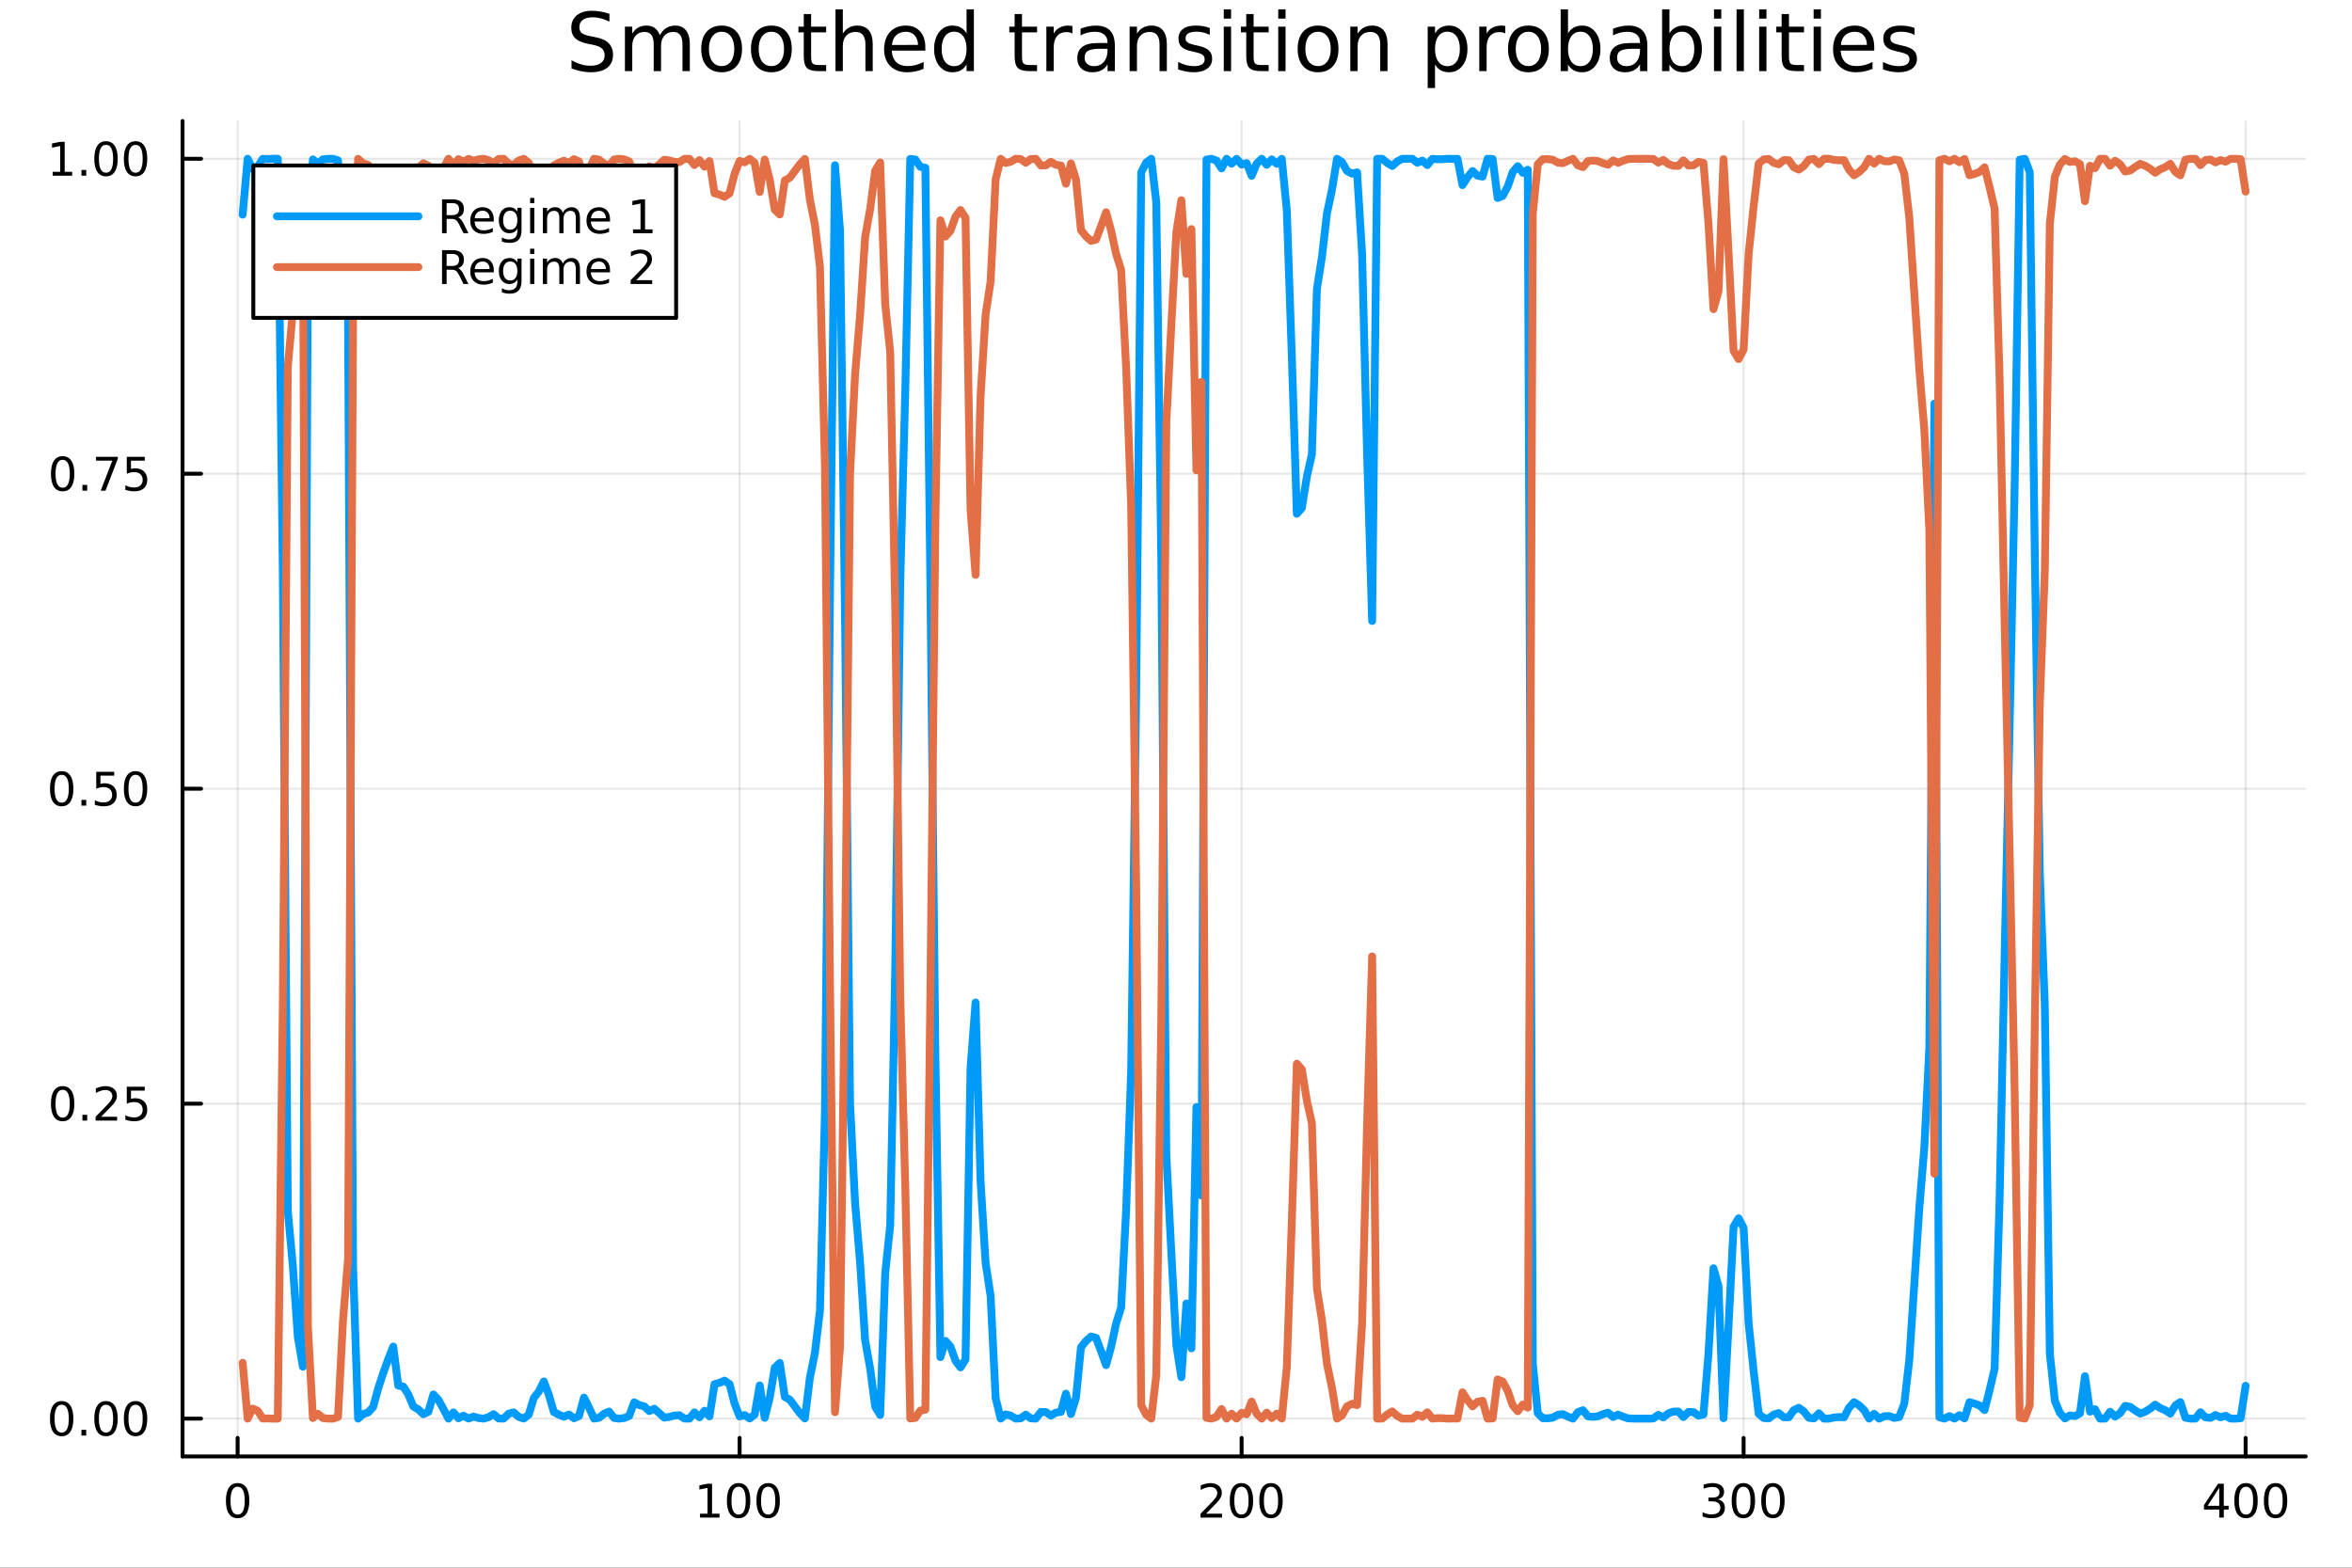 <?xml version="1.0" encoding="utf-8"?>
<svg xmlns="http://www.w3.org/2000/svg" xmlns:xlink="http://www.w3.org/1999/xlink" width="600" height="400" viewBox="0 0 2400 1600">
<rect x="0" y="0" width="2400" height="1600" fill="#333333" stroke="none"/>
<defs>
  <clipPath id="clip610">
    <rect x="0" y="0" width="2400" height="1600"/>
  </clipPath>
</defs>
<path clip-path="url(#clip610)" d="M0 1600 L2400 1600 L2400 0 L0 0  Z" fill="#ffffff" fill-rule="evenodd" fill-opacity="1"/>
<defs>
  <clipPath id="clip611">
    <rect x="480" y="0" width="1681" height="1600"/>
  </clipPath>
</defs>
<path clip-path="url(#clip610)" d="M186.274 1486.45 L2352.76 1486.45 L2352.76 123.472 L186.274 123.472  Z" fill="#ffffff" fill-rule="evenodd" fill-opacity="1"/>
<defs>
  <clipPath id="clip612">
    <rect x="186" y="123" width="2167" height="1364"/>
  </clipPath>
</defs>
<polyline clip-path="url(#clip612)" style="stroke:#000000; stroke-linecap:round; stroke-linejoin:round; stroke-width:2; stroke-opacity:0.1; fill:none" points="242.467,1486.45 242.467,123.472 "/>
<polyline clip-path="url(#clip612)" style="stroke:#000000; stroke-linecap:round; stroke-linejoin:round; stroke-width:2; stroke-opacity:0.1; fill:none" points="754.71,1486.45 754.71,123.472 "/>
<polyline clip-path="url(#clip612)" style="stroke:#000000; stroke-linecap:round; stroke-linejoin:round; stroke-width:2; stroke-opacity:0.1; fill:none" points="1266.95,1486.45 1266.95,123.472 "/>
<polyline clip-path="url(#clip612)" style="stroke:#000000; stroke-linecap:round; stroke-linejoin:round; stroke-width:2; stroke-opacity:0.1; fill:none" points="1779.2,1486.45 1779.2,123.472 "/>
<polyline clip-path="url(#clip612)" style="stroke:#000000; stroke-linecap:round; stroke-linejoin:round; stroke-width:2; stroke-opacity:0.1; fill:none" points="2291.44,1486.45 2291.44,123.472 "/>
<polyline clip-path="url(#clip610)" style="stroke:#000000; stroke-linecap:round; stroke-linejoin:round; stroke-width:4; stroke-opacity:1; fill:none" points="186.274,1486.45 2352.76,1486.45 "/>
<polyline clip-path="url(#clip610)" style="stroke:#000000; stroke-linecap:round; stroke-linejoin:round; stroke-width:4; stroke-opacity:1; fill:none" points="242.467,1486.45 242.467,1467.55 "/>
<polyline clip-path="url(#clip610)" style="stroke:#000000; stroke-linecap:round; stroke-linejoin:round; stroke-width:4; stroke-opacity:1; fill:none" points="754.71,1486.45 754.71,1467.55 "/>
<polyline clip-path="url(#clip610)" style="stroke:#000000; stroke-linecap:round; stroke-linejoin:round; stroke-width:4; stroke-opacity:1; fill:none" points="1266.95,1486.45 1266.95,1467.55 "/>
<polyline clip-path="url(#clip610)" style="stroke:#000000; stroke-linecap:round; stroke-linejoin:round; stroke-width:4; stroke-opacity:1; fill:none" points="1779.2,1486.45 1779.2,1467.55 "/>
<polyline clip-path="url(#clip610)" style="stroke:#000000; stroke-linecap:round; stroke-linejoin:round; stroke-width:4; stroke-opacity:1; fill:none" points="2291.44,1486.45 2291.44,1467.55 "/>
<path clip-path="url(#clip610)" d="M242.467 1517.37 Q238.856 1517.37 237.027 1520.93 Q235.222 1524.47 235.222 1531.6 Q235.222 1538.71 237.027 1542.27 Q238.856 1545.82 242.467 1545.82 Q246.101 1545.82 247.907 1542.27 Q249.736 1538.71 249.736 1531.6 Q249.736 1524.47 247.907 1520.93 Q246.101 1517.37 242.467 1517.37 M242.467 1513.66 Q248.277 1513.66 251.333 1518.27 Q254.411 1522.85 254.411 1531.6 Q254.411 1540.33 251.333 1544.94 Q248.277 1549.52 242.467 1549.52 Q236.657 1549.52 233.578 1544.94 Q230.523 1540.33 230.523 1531.6 Q230.523 1522.85 233.578 1518.27 Q236.657 1513.66 242.467 1513.66 Z" fill="#000000" fill-rule="nonzero" fill-opacity="1" /><path clip-path="url(#clip610)" d="M714.317 1544.91 L721.956 1544.91 L721.956 1518.55 L713.646 1520.21 L713.646 1515.95 L721.91 1514.29 L726.586 1514.29 L726.586 1544.91 L734.224 1544.91 L734.224 1548.85 L714.317 1548.85 L714.317 1544.91 Z" fill="#000000" fill-rule="nonzero" fill-opacity="1" /><path clip-path="url(#clip610)" d="M753.669 1517.37 Q750.058 1517.37 748.229 1520.93 Q746.423 1524.47 746.423 1531.6 Q746.423 1538.71 748.229 1542.27 Q750.058 1545.82 753.669 1545.82 Q757.303 1545.82 759.109 1542.27 Q760.937 1538.71 760.937 1531.6 Q760.937 1524.47 759.109 1520.93 Q757.303 1517.37 753.669 1517.37 M753.669 1513.66 Q759.479 1513.66 762.534 1518.27 Q765.613 1522.85 765.613 1531.6 Q765.613 1540.33 762.534 1544.94 Q759.479 1549.52 753.669 1549.52 Q747.859 1549.52 744.78 1544.94 Q741.724 1540.33 741.724 1531.6 Q741.724 1522.85 744.78 1518.27 Q747.859 1513.66 753.669 1513.66 Z" fill="#000000" fill-rule="nonzero" fill-opacity="1" /><path clip-path="url(#clip610)" d="M783.831 1517.37 Q780.22 1517.37 778.391 1520.93 Q776.585 1524.47 776.585 1531.6 Q776.585 1538.71 778.391 1542.27 Q780.22 1545.82 783.831 1545.82 Q787.465 1545.82 789.27 1542.27 Q791.099 1538.71 791.099 1531.6 Q791.099 1524.47 789.27 1520.93 Q787.465 1517.37 783.831 1517.37 M783.831 1513.66 Q789.641 1513.66 792.696 1518.27 Q795.775 1522.85 795.775 1531.6 Q795.775 1540.33 792.696 1544.94 Q789.641 1549.52 783.831 1549.52 Q778.02 1549.52 774.942 1544.94 Q771.886 1540.33 771.886 1531.6 Q771.886 1522.85 774.942 1518.27 Q778.02 1513.66 783.831 1513.66 Z" fill="#000000" fill-rule="nonzero" fill-opacity="1" /><path clip-path="url(#clip610)" d="M1230.65 1544.91 L1246.97 1544.91 L1246.97 1548.85 L1225.02 1548.85 L1225.02 1544.91 Q1227.68 1542.16 1232.27 1537.53 Q1236.87 1532.88 1238.05 1531.53 Q1240.3 1529.01 1241.18 1527.27 Q1242.08 1525.51 1242.08 1523.82 Q1242.08 1521.07 1240.14 1519.33 Q1238.22 1517.6 1235.11 1517.6 Q1232.91 1517.6 1230.46 1518.36 Q1228.03 1519.13 1225.25 1520.68 L1225.25 1515.95 Q1228.08 1514.82 1230.53 1514.24 Q1232.98 1513.66 1235.02 1513.66 Q1240.39 1513.66 1243.59 1516.35 Q1246.78 1519.03 1246.78 1523.52 Q1246.78 1525.65 1245.97 1527.57 Q1245.18 1529.47 1243.08 1532.07 Q1242.5 1532.74 1239.4 1535.95 Q1236.29 1539.15 1230.65 1544.91 Z" fill="#000000" fill-rule="nonzero" fill-opacity="1" /><path clip-path="url(#clip610)" d="M1266.78 1517.37 Q1263.17 1517.37 1261.34 1520.93 Q1259.53 1524.47 1259.53 1531.6 Q1259.53 1538.71 1261.34 1542.27 Q1263.17 1545.82 1266.78 1545.82 Q1270.41 1545.82 1272.22 1542.27 Q1274.05 1538.71 1274.05 1531.6 Q1274.05 1524.47 1272.22 1520.93 Q1270.41 1517.37 1266.78 1517.37 M1266.78 1513.66 Q1272.59 1513.66 1275.65 1518.27 Q1278.72 1522.85 1278.72 1531.6 Q1278.72 1540.33 1275.65 1544.94 Q1272.59 1549.52 1266.78 1549.52 Q1260.97 1549.52 1257.89 1544.94 Q1254.84 1540.33 1254.84 1531.6 Q1254.84 1522.85 1257.89 1518.27 Q1260.97 1513.66 1266.78 1513.66 Z" fill="#000000" fill-rule="nonzero" fill-opacity="1" /><path clip-path="url(#clip610)" d="M1296.94 1517.37 Q1293.33 1517.37 1291.5 1520.93 Q1289.7 1524.47 1289.7 1531.6 Q1289.7 1538.71 1291.5 1542.27 Q1293.33 1545.82 1296.94 1545.82 Q1300.58 1545.82 1302.38 1542.27 Q1304.21 1538.71 1304.21 1531.6 Q1304.21 1524.47 1302.38 1520.93 Q1300.58 1517.37 1296.94 1517.37 M1296.94 1513.66 Q1302.75 1513.66 1305.81 1518.27 Q1308.89 1522.85 1308.89 1531.6 Q1308.89 1540.33 1305.81 1544.94 Q1302.75 1549.52 1296.94 1549.52 Q1291.13 1549.52 1288.05 1544.94 Q1285 1540.33 1285 1531.6 Q1285 1522.85 1288.05 1518.27 Q1291.13 1513.66 1296.94 1513.66 Z" fill="#000000" fill-rule="nonzero" fill-opacity="1" /><path clip-path="url(#clip610)" d="M1752.96 1530.21 Q1756.32 1530.93 1758.19 1533.2 Q1760.09 1535.47 1760.09 1538.8 Q1760.09 1543.92 1756.57 1546.72 Q1753.05 1549.52 1746.57 1549.52 Q1744.39 1549.52 1742.08 1549.08 Q1739.79 1548.66 1737.33 1547.81 L1737.33 1543.29 Q1739.28 1544.43 1741.59 1545.01 Q1743.91 1545.58 1746.43 1545.58 Q1750.83 1545.58 1753.12 1543.85 Q1755.44 1542.11 1755.44 1538.8 Q1755.44 1535.75 1753.28 1534.03 Q1751.15 1532.3 1747.33 1532.3 L1743.31 1532.3 L1743.31 1528.45 L1747.52 1528.45 Q1750.97 1528.45 1752.8 1527.09 Q1754.63 1525.7 1754.63 1523.11 Q1754.63 1520.45 1752.73 1519.03 Q1750.85 1517.6 1747.33 1517.6 Q1745.41 1517.6 1743.21 1518.01 Q1741.01 1518.43 1738.38 1519.31 L1738.38 1515.14 Q1741.04 1514.4 1743.35 1514.03 Q1745.69 1513.66 1747.75 1513.66 Q1753.07 1513.66 1756.18 1516.09 Q1759.28 1518.5 1759.28 1522.62 Q1759.28 1525.49 1757.63 1527.48 Q1755.99 1529.45 1752.96 1530.21 Z" fill="#000000" fill-rule="nonzero" fill-opacity="1" /><path clip-path="url(#clip610)" d="M1778.95 1517.37 Q1775.34 1517.37 1773.51 1520.93 Q1771.71 1524.47 1771.71 1531.6 Q1771.71 1538.71 1773.51 1542.27 Q1775.34 1545.82 1778.95 1545.82 Q1782.59 1545.82 1784.39 1542.27 Q1786.22 1538.71 1786.22 1531.6 Q1786.22 1524.47 1784.39 1520.93 Q1782.59 1517.37 1778.95 1517.37 M1778.95 1513.66 Q1784.76 1513.66 1787.82 1518.27 Q1790.9 1522.85 1790.9 1531.6 Q1790.9 1540.33 1787.82 1544.94 Q1784.76 1549.52 1778.95 1549.52 Q1773.14 1549.52 1770.07 1544.94 Q1767.01 1540.33 1767.01 1531.6 Q1767.01 1522.85 1770.07 1518.27 Q1773.14 1513.66 1778.95 1513.66 Z" fill="#000000" fill-rule="nonzero" fill-opacity="1" /><path clip-path="url(#clip610)" d="M1809.12 1517.37 Q1805.5 1517.37 1803.68 1520.93 Q1801.87 1524.47 1801.87 1531.6 Q1801.87 1538.71 1803.68 1542.27 Q1805.5 1545.82 1809.12 1545.82 Q1812.75 1545.82 1814.56 1542.27 Q1816.38 1538.71 1816.38 1531.6 Q1816.38 1524.47 1814.56 1520.93 Q1812.75 1517.37 1809.12 1517.37 M1809.12 1513.66 Q1814.93 1513.66 1817.98 1518.27 Q1821.06 1522.85 1821.06 1531.6 Q1821.06 1540.33 1817.98 1544.94 Q1814.93 1549.52 1809.12 1549.52 Q1803.31 1549.52 1800.23 1544.94 Q1797.17 1540.33 1797.17 1531.6 Q1797.17 1522.85 1800.23 1518.27 Q1803.31 1513.66 1809.12 1513.66 Z" fill="#000000" fill-rule="nonzero" fill-opacity="1" /><path clip-path="url(#clip610)" d="M2264.53 1518.36 L2252.73 1536.81 L2264.53 1536.81 L2264.53 1518.36 M2263.3 1514.29 L2269.18 1514.29 L2269.18 1536.81 L2274.11 1536.81 L2274.11 1540.7 L2269.18 1540.7 L2269.18 1548.85 L2264.53 1548.85 L2264.53 1540.7 L2248.93 1540.7 L2248.93 1536.19 L2263.3 1514.29 Z" fill="#000000" fill-rule="nonzero" fill-opacity="1" /><path clip-path="url(#clip610)" d="M2291.85 1517.37 Q2288.23 1517.37 2286.41 1520.93 Q2284.6 1524.47 2284.6 1531.6 Q2284.6 1538.71 2286.41 1542.27 Q2288.23 1545.82 2291.85 1545.82 Q2295.48 1545.82 2297.29 1542.27 Q2299.11 1538.71 2299.11 1531.6 Q2299.11 1524.47 2297.29 1520.93 Q2295.48 1517.37 2291.85 1517.37 M2291.85 1513.66 Q2297.66 1513.66 2300.71 1518.27 Q2303.79 1522.85 2303.79 1531.6 Q2303.79 1540.33 2300.71 1544.94 Q2297.66 1549.52 2291.85 1549.52 Q2286.04 1549.52 2282.96 1544.94 Q2279.9 1540.33 2279.9 1531.6 Q2279.9 1522.85 2282.96 1518.27 Q2286.04 1513.66 2291.85 1513.66 Z" fill="#000000" fill-rule="nonzero" fill-opacity="1" /><path clip-path="url(#clip610)" d="M2322.01 1517.37 Q2318.4 1517.37 2316.57 1520.93 Q2314.76 1524.47 2314.76 1531.6 Q2314.76 1538.71 2316.57 1542.27 Q2318.4 1545.82 2322.01 1545.82 Q2325.64 1545.82 2327.45 1542.27 Q2329.28 1538.71 2329.28 1531.6 Q2329.28 1524.47 2327.45 1520.93 Q2325.64 1517.37 2322.01 1517.37 M2322.01 1513.66 Q2327.82 1513.66 2330.87 1518.27 Q2333.95 1522.85 2333.95 1531.6 Q2333.95 1540.33 2330.87 1544.94 Q2327.82 1549.52 2322.01 1549.52 Q2316.2 1549.52 2313.12 1544.94 Q2310.06 1540.33 2310.06 1531.6 Q2310.06 1522.85 2313.12 1518.27 Q2316.2 1513.66 2322.01 1513.66 Z" fill="#000000" fill-rule="nonzero" fill-opacity="1" /><polyline clip-path="url(#clip612)" style="stroke:#000000; stroke-linecap:round; stroke-linejoin:round; stroke-width:2; stroke-opacity:0.1; fill:none" points="186.274,1447.87 2352.76,1447.87 "/>
<polyline clip-path="url(#clip612)" style="stroke:#000000; stroke-linecap:round; stroke-linejoin:round; stroke-width:2; stroke-opacity:0.1; fill:none" points="186.274,1126.42 2352.76,1126.42 "/>
<polyline clip-path="url(#clip612)" style="stroke:#000000; stroke-linecap:round; stroke-linejoin:round; stroke-width:2; stroke-opacity:0.1; fill:none" points="186.274,804.96 2352.76,804.96 "/>
<polyline clip-path="url(#clip612)" style="stroke:#000000; stroke-linecap:round; stroke-linejoin:round; stroke-width:2; stroke-opacity:0.1; fill:none" points="186.274,483.503 2352.76,483.503 "/>
<polyline clip-path="url(#clip612)" style="stroke:#000000; stroke-linecap:round; stroke-linejoin:round; stroke-width:2; stroke-opacity:0.1; fill:none" points="186.274,162.047 2352.76,162.047 "/>
<polyline clip-path="url(#clip610)" style="stroke:#000000; stroke-linecap:round; stroke-linejoin:round; stroke-width:4; stroke-opacity:1; fill:none" points="186.274,1486.45 186.274,123.472 "/>
<polyline clip-path="url(#clip610)" style="stroke:#000000; stroke-linecap:round; stroke-linejoin:round; stroke-width:4; stroke-opacity:1; fill:none" points="186.274,1447.87 205.172,1447.87 "/>
<polyline clip-path="url(#clip610)" style="stroke:#000000; stroke-linecap:round; stroke-linejoin:round; stroke-width:4; stroke-opacity:1; fill:none" points="186.274,1126.42 205.172,1126.42 "/>
<polyline clip-path="url(#clip610)" style="stroke:#000000; stroke-linecap:round; stroke-linejoin:round; stroke-width:4; stroke-opacity:1; fill:none" points="186.274,804.96 205.172,804.96 "/>
<polyline clip-path="url(#clip610)" style="stroke:#000000; stroke-linecap:round; stroke-linejoin:round; stroke-width:4; stroke-opacity:1; fill:none" points="186.274,483.503 205.172,483.503 "/>
<polyline clip-path="url(#clip610)" style="stroke:#000000; stroke-linecap:round; stroke-linejoin:round; stroke-width:4; stroke-opacity:1; fill:none" points="186.274,162.047 205.172,162.047 "/>
<path clip-path="url(#clip610)" d="M62.937 1433.67 Q59.325 1433.67 57.497 1437.24 Q55.691 1440.78 55.691 1447.91 Q55.691 1455.01 57.497 1458.58 Q59.325 1462.12 62.937 1462.12 Q66.571 1462.12 68.376 1458.58 Q70.205 1455.01 70.205 1447.91 Q70.205 1440.78 68.376 1437.24 Q66.571 1433.67 62.937 1433.67 M62.937 1429.97 Q68.747 1429.97 71.802 1434.57 Q74.881 1439.16 74.881 1447.91 Q74.881 1456.63 71.802 1461.24 Q68.747 1465.82 62.937 1465.82 Q57.126 1465.82 54.048 1461.24 Q50.992 1456.63 50.992 1447.91 Q50.992 1439.16 54.048 1434.57 Q57.126 1429.97 62.937 1429.97 Z" fill="#000000" fill-rule="nonzero" fill-opacity="1" /><path clip-path="url(#clip610)" d="M83.098 1459.27 L87.983 1459.27 L87.983 1465.15 L83.098 1465.15 L83.098 1459.27 Z" fill="#000000" fill-rule="nonzero" fill-opacity="1" /><path clip-path="url(#clip610)" d="M108.168 1433.67 Q104.557 1433.67 102.728 1437.24 Q100.922 1440.78 100.922 1447.91 Q100.922 1455.01 102.728 1458.58 Q104.557 1462.12 108.168 1462.12 Q111.802 1462.12 113.608 1458.58 Q115.436 1455.01 115.436 1447.91 Q115.436 1440.78 113.608 1437.24 Q111.802 1433.67 108.168 1433.67 M108.168 1429.97 Q113.978 1429.97 117.033 1434.57 Q120.112 1439.16 120.112 1447.91 Q120.112 1456.63 117.033 1461.24 Q113.978 1465.82 108.168 1465.82 Q102.358 1465.82 99.279 1461.24 Q96.223 1456.63 96.223 1447.91 Q96.223 1439.16 99.279 1434.57 Q102.358 1429.97 108.168 1429.97 Z" fill="#000000" fill-rule="nonzero" fill-opacity="1" /><path clip-path="url(#clip610)" d="M138.33 1433.67 Q134.719 1433.67 132.89 1437.24 Q131.084 1440.78 131.084 1447.91 Q131.084 1455.01 132.89 1458.58 Q134.719 1462.12 138.33 1462.12 Q141.964 1462.12 143.769 1458.58 Q145.598 1455.01 145.598 1447.91 Q145.598 1440.78 143.769 1437.24 Q141.964 1433.67 138.33 1433.67 M138.33 1429.97 Q144.14 1429.97 147.195 1434.57 Q150.274 1439.16 150.274 1447.91 Q150.274 1456.63 147.195 1461.24 Q144.14 1465.82 138.33 1465.82 Q132.519 1465.82 129.441 1461.24 Q126.385 1456.63 126.385 1447.91 Q126.385 1439.16 129.441 1434.57 Q132.519 1429.97 138.33 1429.97 Z" fill="#000000" fill-rule="nonzero" fill-opacity="1" /><path clip-path="url(#clip610)" d="M63.932 1112.22 Q60.321 1112.22 58.492 1115.78 Q56.687 1119.32 56.687 1126.45 Q56.687 1133.56 58.492 1137.12 Q60.321 1140.66 63.932 1140.66 Q67.566 1140.66 69.372 1137.12 Q71.2 1133.56 71.2 1126.45 Q71.2 1119.32 69.372 1115.78 Q67.566 1112.22 63.932 1112.22 M63.932 1108.51 Q69.742 1108.51 72.798 1113.12 Q75.876 1117.7 75.876 1126.45 Q75.876 1135.18 72.798 1139.78 Q69.742 1144.37 63.932 1144.37 Q58.122 1144.37 55.043 1139.78 Q51.987 1135.18 51.987 1126.45 Q51.987 1117.7 55.043 1113.12 Q58.122 1108.51 63.932 1108.51 Z" fill="#000000" fill-rule="nonzero" fill-opacity="1" /><path clip-path="url(#clip610)" d="M84.094 1137.82 L88.978 1137.82 L88.978 1143.7 L84.094 1143.7 L84.094 1137.82 Z" fill="#000000" fill-rule="nonzero" fill-opacity="1" /><path clip-path="url(#clip610)" d="M103.191 1139.76 L119.51 1139.76 L119.51 1143.7 L97.566 1143.7 L97.566 1139.76 Q100.228 1137.01 104.811 1132.38 Q109.418 1127.72 110.598 1126.38 Q112.844 1123.86 113.723 1122.12 Q114.626 1120.36 114.626 1118.67 Q114.626 1115.92 112.682 1114.18 Q110.76 1112.45 107.658 1112.45 Q105.459 1112.45 103.006 1113.21 Q100.575 1113.97 97.797 1115.53 L97.797 1110.8 Q100.621 1109.67 103.075 1109.09 Q105.529 1108.51 107.566 1108.51 Q112.936 1108.51 116.131 1111.2 Q119.325 1113.88 119.325 1118.37 Q119.325 1120.5 118.515 1122.42 Q117.728 1124.32 115.621 1126.91 Q115.043 1127.59 111.941 1130.8 Q108.839 1134 103.191 1139.76 Z" fill="#000000" fill-rule="nonzero" fill-opacity="1" /><path clip-path="url(#clip610)" d="M129.371 1109.14 L147.728 1109.14 L147.728 1113.07 L133.654 1113.07 L133.654 1121.54 Q134.672 1121.2 135.691 1121.03 Q136.709 1120.85 137.728 1120.85 Q143.515 1120.85 146.894 1124.02 Q150.274 1127.19 150.274 1132.61 Q150.274 1138.19 146.802 1141.29 Q143.33 1144.37 137.01 1144.37 Q134.834 1144.37 132.566 1144 Q130.32 1143.63 127.913 1142.89 L127.913 1138.19 Q129.996 1139.32 132.219 1139.88 Q134.441 1140.43 136.918 1140.43 Q140.922 1140.43 143.26 1138.33 Q145.598 1136.22 145.598 1132.61 Q145.598 1129 143.26 1126.89 Q140.922 1124.78 136.918 1124.78 Q135.043 1124.78 133.168 1125.2 Q131.316 1125.62 129.371 1126.5 L129.371 1109.14 Z" fill="#000000" fill-rule="nonzero" fill-opacity="1" /><path clip-path="url(#clip610)" d="M62.937 790.759 Q59.325 790.759 57.497 794.323 Q55.691 797.865 55.691 804.995 Q55.691 812.101 57.497 815.666 Q59.325 819.208 62.937 819.208 Q66.571 819.208 68.376 815.666 Q70.205 812.101 70.205 804.995 Q70.205 797.865 68.376 794.323 Q66.571 790.759 62.937 790.759 M62.937 787.055 Q68.747 787.055 71.802 791.661 Q74.881 796.245 74.881 804.995 Q74.881 813.722 71.802 818.328 Q68.747 822.911 62.937 822.911 Q57.126 822.911 54.048 818.328 Q50.992 813.722 50.992 804.995 Q50.992 796.245 54.048 791.661 Q57.126 787.055 62.937 787.055 Z" fill="#000000" fill-rule="nonzero" fill-opacity="1" /><path clip-path="url(#clip610)" d="M83.098 816.36 L87.983 816.36 L87.983 822.24 L83.098 822.24 L83.098 816.36 Z" fill="#000000" fill-rule="nonzero" fill-opacity="1" /><path clip-path="url(#clip610)" d="M98.214 787.68 L116.57 787.68 L116.57 791.615 L102.496 791.615 L102.496 800.087 Q103.515 799.74 104.534 799.578 Q105.552 799.393 106.571 799.393 Q112.358 799.393 115.737 802.564 Q119.117 805.735 119.117 811.152 Q119.117 816.731 115.645 819.833 Q112.172 822.911 105.853 822.911 Q103.677 822.911 101.409 822.541 Q99.163 822.171 96.756 821.43 L96.756 816.731 Q98.839 817.865 101.061 818.421 Q103.284 818.976 105.76 818.976 Q109.765 818.976 112.103 816.87 Q114.441 814.763 114.441 811.152 Q114.441 807.541 112.103 805.435 Q109.765 803.328 105.76 803.328 Q103.885 803.328 102.01 803.745 Q100.159 804.161 98.214 805.041 L98.214 787.68 Z" fill="#000000" fill-rule="nonzero" fill-opacity="1" /><path clip-path="url(#clip610)" d="M138.33 790.759 Q134.719 790.759 132.89 794.323 Q131.084 797.865 131.084 804.995 Q131.084 812.101 132.89 815.666 Q134.719 819.208 138.33 819.208 Q141.964 819.208 143.769 815.666 Q145.598 812.101 145.598 804.995 Q145.598 797.865 143.769 794.323 Q141.964 790.759 138.33 790.759 M138.33 787.055 Q144.14 787.055 147.195 791.661 Q150.274 796.245 150.274 804.995 Q150.274 813.722 147.195 818.328 Q144.14 822.911 138.33 822.911 Q132.519 822.911 129.441 818.328 Q126.385 813.722 126.385 804.995 Q126.385 796.245 129.441 791.661 Q132.519 787.055 138.33 787.055 Z" fill="#000000" fill-rule="nonzero" fill-opacity="1" /><path clip-path="url(#clip610)" d="M63.932 469.302 Q60.321 469.302 58.492 472.867 Q56.687 476.409 56.687 483.538 Q56.687 490.645 58.492 494.209 Q60.321 497.751 63.932 497.751 Q67.566 497.751 69.372 494.209 Q71.2 490.645 71.2 483.538 Q71.2 476.409 69.372 472.867 Q67.566 469.302 63.932 469.302 M63.932 465.598 Q69.742 465.598 72.798 470.205 Q75.876 474.788 75.876 483.538 Q75.876 492.265 72.798 496.871 Q69.742 501.455 63.932 501.455 Q58.122 501.455 55.043 496.871 Q51.987 492.265 51.987 483.538 Q51.987 474.788 55.043 470.205 Q58.122 465.598 63.932 465.598 Z" fill="#000000" fill-rule="nonzero" fill-opacity="1" /><path clip-path="url(#clip610)" d="M84.094 494.904 L88.978 494.904 L88.978 500.783 L84.094 500.783 L84.094 494.904 Z" fill="#000000" fill-rule="nonzero" fill-opacity="1" /><path clip-path="url(#clip610)" d="M97.983 466.223 L120.205 466.223 L120.205 468.214 L107.658 500.783 L102.774 500.783 L114.58 470.159 L97.983 470.159 L97.983 466.223 Z" fill="#000000" fill-rule="nonzero" fill-opacity="1" /><path clip-path="url(#clip610)" d="M129.371 466.223 L147.728 466.223 L147.728 470.159 L133.654 470.159 L133.654 478.631 Q134.672 478.284 135.691 478.122 Q136.709 477.936 137.728 477.936 Q143.515 477.936 146.894 481.108 Q150.274 484.279 150.274 489.696 Q150.274 495.274 146.802 498.376 Q143.33 501.455 137.01 501.455 Q134.834 501.455 132.566 501.084 Q130.32 500.714 127.913 499.973 L127.913 495.274 Q129.996 496.408 132.219 496.964 Q134.441 497.52 136.918 497.52 Q140.922 497.52 143.26 495.413 Q145.598 493.307 145.598 489.696 Q145.598 486.084 143.26 483.978 Q140.922 481.872 136.918 481.872 Q135.043 481.872 133.168 482.288 Q131.316 482.705 129.371 483.584 L129.371 466.223 Z" fill="#000000" fill-rule="nonzero" fill-opacity="1" /><path clip-path="url(#clip610)" d="M53.747 175.392 L61.386 175.392 L61.386 149.026 L53.075 150.693 L53.075 146.434 L61.339 144.767 L66.015 144.767 L66.015 175.392 L73.654 175.392 L73.654 179.327 L53.747 179.327 L53.747 175.392 Z" fill="#000000" fill-rule="nonzero" fill-opacity="1" /><path clip-path="url(#clip610)" d="M83.098 173.447 L87.983 173.447 L87.983 179.327 L83.098 179.327 L83.098 173.447 Z" fill="#000000" fill-rule="nonzero" fill-opacity="1" /><path clip-path="url(#clip610)" d="M108.168 147.846 Q104.557 147.846 102.728 151.41 Q100.922 154.952 100.922 162.082 Q100.922 169.188 102.728 172.753 Q104.557 176.295 108.168 176.295 Q111.802 176.295 113.608 172.753 Q115.436 169.188 115.436 162.082 Q115.436 154.952 113.608 151.41 Q111.802 147.846 108.168 147.846 M108.168 144.142 Q113.978 144.142 117.033 148.748 Q120.112 153.332 120.112 162.082 Q120.112 170.808 117.033 175.415 Q113.978 179.998 108.168 179.998 Q102.358 179.998 99.279 175.415 Q96.223 170.808 96.223 162.082 Q96.223 153.332 99.279 148.748 Q102.358 144.142 108.168 144.142 Z" fill="#000000" fill-rule="nonzero" fill-opacity="1" /><path clip-path="url(#clip610)" d="M138.33 147.846 Q134.719 147.846 132.89 151.41 Q131.084 154.952 131.084 162.082 Q131.084 169.188 132.89 172.753 Q134.719 176.295 138.33 176.295 Q141.964 176.295 143.769 172.753 Q145.598 169.188 145.598 162.082 Q145.598 154.952 143.769 151.41 Q141.964 147.846 138.33 147.846 M138.33 144.142 Q144.14 144.142 147.195 148.748 Q150.274 153.332 150.274 162.082 Q150.274 170.808 147.195 175.415 Q144.14 179.998 138.33 179.998 Q132.519 179.998 129.441 175.415 Q126.385 170.808 126.385 162.082 Q126.385 153.332 129.441 148.748 Q132.519 144.142 138.33 144.142 Z" fill="#000000" fill-rule="nonzero" fill-opacity="1" /><path clip-path="url(#clip610)" d="M621.877 14.081 L621.877 22.061 Q617.218 19.833 613.086 18.739 Q608.954 17.646 605.106 17.646 Q598.422 17.646 594.776 20.238 Q591.171 22.831 591.171 27.611 Q591.171 31.621 593.561 33.687 Q595.991 35.713 602.716 36.969 L607.658 37.981 Q616.813 39.723 621.147 44.139 Q625.522 48.514 625.522 55.886 Q625.522 64.677 619.608 69.214 Q613.734 73.751 602.351 73.751 Q598.057 73.751 593.196 72.778 Q588.376 71.806 583.191 69.902 L583.191 61.477 Q588.173 64.272 592.953 65.689 Q597.733 67.107 602.351 67.107 Q609.359 67.107 613.167 64.353 Q616.975 61.598 616.975 56.494 Q616.975 52.038 614.22 49.526 Q611.506 47.015 605.268 45.759 L600.285 44.787 Q591.13 42.964 587.039 39.075 Q582.947 35.186 582.947 28.259 Q582.947 20.238 588.578 15.62 Q594.249 11.002 604.174 11.002 Q608.428 11.002 612.843 11.772 Q617.259 12.542 621.877 14.081 Z" fill="#000000" fill-rule="nonzero" fill-opacity="1" /><path clip-path="url(#clip610)" d="M673.283 35.915 Q676.078 30.892 679.967 28.502 Q683.855 26.112 689.122 26.112 Q696.211 26.112 700.059 31.095 Q703.907 36.037 703.907 45.192 L703.907 72.576 L696.413 72.576 L696.413 45.435 Q696.413 38.913 694.104 35.753 Q691.795 32.594 687.056 32.594 Q681.263 32.594 677.901 36.442 Q674.538 40.29 674.538 46.934 L674.538 72.576 L667.044 72.576 L667.044 45.435 Q667.044 38.873 664.735 35.753 Q662.426 32.594 657.606 32.594 Q651.894 32.594 648.532 36.482 Q645.169 40.331 645.169 46.934 L645.169 72.576 L637.675 72.576 L637.675 27.206 L645.169 27.206 L645.169 34.254 Q647.721 30.082 651.286 28.097 Q654.851 26.112 659.753 26.112 Q664.695 26.112 668.138 28.624 Q671.622 31.135 673.283 35.915 Z" fill="#000000" fill-rule="nonzero" fill-opacity="1" /><path clip-path="url(#clip610)" d="M736.355 32.431 Q730.36 32.431 726.876 37.131 Q723.392 41.789 723.392 49.931 Q723.392 58.074 726.836 62.773 Q730.319 67.431 736.355 67.431 Q742.31 67.431 745.794 62.732 Q749.278 58.033 749.278 49.931 Q749.278 41.87 745.794 37.171 Q742.31 32.431 736.355 32.431 M736.355 26.112 Q746.077 26.112 751.627 32.431 Q757.177 38.751 757.177 49.931 Q757.177 61.071 751.627 67.431 Q746.077 73.751 736.355 73.751 Q726.593 73.751 721.043 67.431 Q715.534 61.071 715.534 49.931 Q715.534 38.751 721.043 32.431 Q726.593 26.112 736.355 26.112 Z" fill="#000000" fill-rule="nonzero" fill-opacity="1" /><path clip-path="url(#clip610)" d="M787.113 32.431 Q781.118 32.431 777.634 37.131 Q774.15 41.789 774.15 49.931 Q774.15 58.074 777.593 62.773 Q781.077 67.431 787.113 67.431 Q793.068 67.431 796.552 62.732 Q800.035 58.033 800.035 49.931 Q800.035 41.87 796.552 37.171 Q793.068 32.431 787.113 32.431 M787.113 26.112 Q796.835 26.112 802.385 32.431 Q807.935 38.751 807.935 49.931 Q807.935 61.071 802.385 67.431 Q796.835 73.751 787.113 73.751 Q777.35 73.751 771.801 67.431 Q766.291 61.071 766.291 49.931 Q766.291 38.751 771.801 32.431 Q777.35 26.112 787.113 26.112 Z" fill="#000000" fill-rule="nonzero" fill-opacity="1" /><path clip-path="url(#clip610)" d="M827.663 14.324 L827.663 27.206 L843.016 27.206 L843.016 32.999 L827.663 32.999 L827.663 57.628 Q827.663 63.178 829.161 64.758 Q830.701 66.338 835.359 66.338 L843.016 66.338 L843.016 72.576 L835.359 72.576 Q826.731 72.576 823.45 69.376 Q820.168 66.135 820.168 57.628 L820.168 32.999 L814.7 32.999 L814.7 27.206 L820.168 27.206 L820.168 14.324 L827.663 14.324 Z" fill="#000000" fill-rule="nonzero" fill-opacity="1" /><path clip-path="url(#clip610)" d="M890.533 45.192 L890.533 72.576 L883.079 72.576 L883.079 45.435 Q883.079 38.994 880.567 35.794 Q878.056 32.594 873.033 32.594 Q866.997 32.594 863.513 36.442 Q860.029 40.29 860.029 46.934 L860.029 72.576 L852.535 72.576 L852.535 9.544 L860.029 9.544 L860.029 34.254 Q862.703 30.163 866.308 28.138 Q869.954 26.112 874.694 26.112 Q882.512 26.112 886.522 30.973 Q890.533 35.794 890.533 45.192 Z" fill="#000000" fill-rule="nonzero" fill-opacity="1" /><path clip-path="url(#clip610)" d="M944.207 48.028 L944.207 51.673 L909.936 51.673 Q910.423 59.37 914.554 63.421 Q918.727 67.431 926.14 67.431 Q930.434 67.431 934.444 66.378 Q938.495 65.325 942.465 63.218 L942.465 70.267 Q938.455 71.968 934.242 72.86 Q930.029 73.751 925.694 73.751 Q914.838 73.751 908.478 67.431 Q902.159 61.112 902.159 50.337 Q902.159 39.197 908.154 32.675 Q914.19 26.112 924.398 26.112 Q933.553 26.112 938.86 32.026 Q944.207 37.9 944.207 48.028 M936.753 45.84 Q936.672 39.723 933.31 36.077 Q929.988 32.431 924.479 32.431 Q918.241 32.431 914.473 35.956 Q910.747 39.48 910.179 45.88 L936.753 45.84 Z" fill="#000000" fill-rule="nonzero" fill-opacity="1" /><path clip-path="url(#clip610)" d="M986.296 34.092 L986.296 9.544 L993.75 9.544 L993.75 72.576 L986.296 72.576 L986.296 65.77 Q983.946 69.821 980.341 71.806 Q976.776 73.751 971.753 73.751 Q963.53 73.751 958.345 67.188 Q953.2 60.626 953.2 49.931 Q953.2 39.237 958.345 32.675 Q963.53 26.112 971.753 26.112 Q976.776 26.112 980.341 28.097 Q983.946 30.041 986.296 34.092 M960.897 49.931 Q960.897 58.155 964.259 62.854 Q967.662 67.512 973.576 67.512 Q979.49 67.512 982.893 62.854 Q986.296 58.155 986.296 49.931 Q986.296 41.708 982.893 37.05 Q979.49 32.35 973.576 32.35 Q967.662 32.35 964.259 37.05 Q960.897 41.708 960.897 49.931 Z" fill="#000000" fill-rule="nonzero" fill-opacity="1" /><path clip-path="url(#clip610)" d="M1042.85 14.324 L1042.85 27.206 L1058.2 27.206 L1058.2 32.999 L1042.85 32.999 L1042.85 57.628 Q1042.85 63.178 1044.35 64.758 Q1045.88 66.338 1050.54 66.338 L1058.2 66.338 L1058.2 72.576 L1050.54 72.576 Q1041.91 72.576 1038.63 69.376 Q1035.35 66.135 1035.35 57.628 L1035.35 32.999 L1029.88 32.999 L1029.88 27.206 L1035.35 27.206 L1035.35 14.324 L1042.85 14.324 Z" fill="#000000" fill-rule="nonzero" fill-opacity="1" /><path clip-path="url(#clip610)" d="M1094.29 34.173 Q1093.04 33.444 1091.54 33.12 Q1090.08 32.756 1088.3 32.756 Q1081.98 32.756 1078.58 36.888 Q1075.21 40.979 1075.21 48.676 L1075.21 72.576 L1067.72 72.576 L1067.72 27.206 L1075.21 27.206 L1075.21 34.254 Q1077.56 30.122 1081.33 28.138 Q1085.1 26.112 1090.49 26.112 Q1091.25 26.112 1092.19 26.234 Q1093.12 26.315 1094.25 26.517 L1094.29 34.173 Z" fill="#000000" fill-rule="nonzero" fill-opacity="1" /><path clip-path="url(#clip610)" d="M1122.73 49.769 Q1113.7 49.769 1110.21 51.835 Q1106.73 53.901 1106.73 58.884 Q1106.73 62.854 1109.32 65.203 Q1111.96 67.512 1116.45 67.512 Q1122.65 67.512 1126.38 63.137 Q1130.14 58.722 1130.14 51.43 L1130.14 49.769 L1122.73 49.769 M1137.6 46.691 L1137.6 72.576 L1130.14 72.576 L1130.14 65.689 Q1127.59 69.821 1123.78 71.806 Q1119.98 73.751 1114.47 73.751 Q1107.5 73.751 1103.37 69.862 Q1099.28 65.933 1099.28 59.37 Q1099.28 51.714 1104.38 47.825 Q1109.52 43.936 1119.69 43.936 L1130.14 43.936 L1130.14 43.207 Q1130.14 38.062 1126.74 35.267 Q1123.38 32.431 1117.26 32.431 Q1113.37 32.431 1109.69 33.363 Q1106 34.295 1102.6 36.158 L1102.6 29.272 Q1106.69 27.692 1110.54 26.922 Q1114.39 26.112 1118.03 26.112 Q1127.88 26.112 1132.74 31.216 Q1137.6 36.32 1137.6 46.691 Z" fill="#000000" fill-rule="nonzero" fill-opacity="1" /><path clip-path="url(#clip610)" d="M1190.66 45.192 L1190.66 72.576 L1183.21 72.576 L1183.21 45.435 Q1183.21 38.994 1180.7 35.794 Q1178.19 32.594 1173.16 32.594 Q1167.13 32.594 1163.64 36.442 Q1160.16 40.29 1160.16 46.934 L1160.16 72.576 L1152.67 72.576 L1152.67 27.206 L1160.16 27.206 L1160.16 34.254 Q1162.83 30.163 1166.44 28.138 Q1170.09 26.112 1174.83 26.112 Q1182.64 26.112 1186.65 30.973 Q1190.66 35.794 1190.66 45.192 Z" fill="#000000" fill-rule="nonzero" fill-opacity="1" /><path clip-path="url(#clip610)" d="M1234.45 28.543 L1234.45 35.591 Q1231.29 33.971 1227.89 33.161 Q1224.49 32.35 1220.84 32.35 Q1215.29 32.35 1212.5 34.052 Q1209.74 35.753 1209.74 39.156 Q1209.74 41.749 1211.73 43.248 Q1213.71 44.706 1219.71 46.043 L1222.26 46.61 Q1230.2 48.311 1233.52 51.43 Q1236.88 54.509 1236.88 60.059 Q1236.88 66.378 1231.86 70.064 Q1226.88 73.751 1218.13 73.751 Q1214.48 73.751 1210.51 73.022 Q1206.58 72.333 1202.21 70.915 L1202.21 63.218 Q1206.34 65.365 1210.35 66.459 Q1214.36 67.512 1218.29 67.512 Q1223.56 67.512 1226.39 65.73 Q1229.23 63.907 1229.23 60.626 Q1229.23 57.588 1227.16 55.967 Q1225.14 54.347 1218.21 52.848 L1215.62 52.24 Q1208.69 50.782 1205.61 47.785 Q1202.53 44.746 1202.53 39.48 Q1202.53 33.08 1207.07 29.596 Q1211.61 26.112 1219.95 26.112 Q1224.08 26.112 1227.73 26.72 Q1231.38 27.327 1234.45 28.543 Z" fill="#000000" fill-rule="nonzero" fill-opacity="1" /><path clip-path="url(#clip610)" d="M1248.75 27.206 L1256.21 27.206 L1256.21 72.576 L1248.75 72.576 L1248.75 27.206 M1248.75 9.544 L1256.21 9.544 L1256.21 18.983 L1248.75 18.983 L1248.75 9.544 Z" fill="#000000" fill-rule="nonzero" fill-opacity="1" /><path clip-path="url(#clip610)" d="M1279.18 14.324 L1279.18 27.206 L1294.53 27.206 L1294.53 32.999 L1279.18 32.999 L1279.18 57.628 Q1279.18 63.178 1280.68 64.758 Q1282.21 66.338 1286.87 66.338 L1294.53 66.338 L1294.53 72.576 L1286.87 72.576 Q1278.24 72.576 1274.96 69.376 Q1271.68 66.135 1271.68 57.628 L1271.68 32.999 L1266.21 32.999 L1266.21 27.206 L1271.68 27.206 L1271.68 14.324 L1279.18 14.324 Z" fill="#000000" fill-rule="nonzero" fill-opacity="1" /><path clip-path="url(#clip610)" d="M1304.33 27.206 L1311.79 27.206 L1311.79 72.576 L1304.33 72.576 L1304.33 27.206 M1304.33 9.544 L1311.79 9.544 L1311.79 18.983 L1304.33 18.983 L1304.33 9.544 Z" fill="#000000" fill-rule="nonzero" fill-opacity="1" /><path clip-path="url(#clip610)" d="M1344.96 32.431 Q1338.97 32.431 1335.48 37.131 Q1332 41.789 1332 49.931 Q1332 58.074 1335.44 62.773 Q1338.93 67.431 1344.96 67.431 Q1350.92 67.431 1354.4 62.732 Q1357.89 58.033 1357.89 49.931 Q1357.89 41.87 1354.4 37.171 Q1350.92 32.431 1344.96 32.431 M1344.96 26.112 Q1354.69 26.112 1360.23 32.431 Q1365.78 38.751 1365.78 49.931 Q1365.78 61.071 1360.23 67.431 Q1354.69 73.751 1344.96 73.751 Q1335.2 73.751 1329.65 67.431 Q1324.14 61.071 1324.14 49.931 Q1324.14 38.751 1329.65 32.431 Q1335.2 26.112 1344.96 26.112 Z" fill="#000000" fill-rule="nonzero" fill-opacity="1" /><path clip-path="url(#clip610)" d="M1415.85 45.192 L1415.85 72.576 L1408.4 72.576 L1408.4 45.435 Q1408.4 38.994 1405.89 35.794 Q1403.38 32.594 1398.35 32.594 Q1392.32 32.594 1388.83 36.442 Q1385.35 40.29 1385.35 46.934 L1385.35 72.576 L1377.86 72.576 L1377.86 27.206 L1385.35 27.206 L1385.35 34.254 Q1388.02 30.163 1391.63 28.138 Q1395.28 26.112 1400.01 26.112 Q1407.83 26.112 1411.84 30.973 Q1415.85 35.794 1415.85 45.192 Z" fill="#000000" fill-rule="nonzero" fill-opacity="1" /><path clip-path="url(#clip610)" d="M1464.3 65.77 L1464.3 89.833 L1456.81 89.833 L1456.81 27.206 L1464.3 27.206 L1464.3 34.092 Q1466.65 30.041 1470.22 28.097 Q1473.82 26.112 1478.8 26.112 Q1487.07 26.112 1492.21 32.675 Q1497.4 39.237 1497.4 49.931 Q1497.4 60.626 1492.21 67.188 Q1487.07 73.751 1478.8 73.751 Q1473.82 73.751 1470.22 71.806 Q1466.65 69.821 1464.3 65.77 M1489.66 49.931 Q1489.66 41.708 1486.26 37.05 Q1482.9 32.35 1476.98 32.35 Q1471.07 32.35 1467.66 37.05 Q1464.3 41.708 1464.3 49.931 Q1464.3 58.155 1467.66 62.854 Q1471.07 67.512 1476.98 67.512 Q1482.9 67.512 1486.26 62.854 Q1489.66 58.155 1489.66 49.931 Z" fill="#000000" fill-rule="nonzero" fill-opacity="1" /><path clip-path="url(#clip610)" d="M1536.04 34.173 Q1534.79 33.444 1533.29 33.12 Q1531.83 32.756 1530.05 32.756 Q1523.73 32.756 1520.33 36.888 Q1516.96 40.979 1516.96 48.676 L1516.96 72.576 L1509.47 72.576 L1509.47 27.206 L1516.96 27.206 L1516.96 34.254 Q1519.31 30.122 1523.08 28.138 Q1526.85 26.112 1532.24 26.112 Q1533.01 26.112 1533.94 26.234 Q1534.87 26.315 1536 26.517 L1536.04 34.173 Z" fill="#000000" fill-rule="nonzero" fill-opacity="1" /><path clip-path="url(#clip610)" d="M1559.62 32.431 Q1553.63 32.431 1550.14 37.131 Q1546.66 41.789 1546.66 49.931 Q1546.66 58.074 1550.1 62.773 Q1553.58 67.431 1559.62 67.431 Q1565.58 67.431 1569.06 62.732 Q1572.54 58.033 1572.54 49.931 Q1572.54 41.87 1569.06 37.171 Q1565.58 32.431 1559.62 32.431 M1559.62 26.112 Q1569.34 26.112 1574.89 32.431 Q1580.44 38.751 1580.44 49.931 Q1580.44 61.071 1574.89 67.431 Q1569.34 73.751 1559.62 73.751 Q1549.86 73.751 1544.31 67.431 Q1538.8 61.071 1538.8 49.931 Q1538.8 38.751 1544.31 32.431 Q1549.86 26.112 1559.62 26.112 Z" fill="#000000" fill-rule="nonzero" fill-opacity="1" /><path clip-path="url(#clip610)" d="M1625.37 49.931 Q1625.37 41.708 1621.96 37.05 Q1618.6 32.35 1612.69 32.35 Q1606.77 32.35 1603.37 37.05 Q1600.01 41.708 1600.01 49.931 Q1600.01 58.155 1603.37 62.854 Q1606.77 67.512 1612.69 67.512 Q1618.6 67.512 1621.96 62.854 Q1625.37 58.155 1625.37 49.931 M1600.01 34.092 Q1602.36 30.041 1605.92 28.097 Q1609.53 26.112 1614.51 26.112 Q1622.77 26.112 1627.92 32.675 Q1633.1 39.237 1633.1 49.931 Q1633.1 60.626 1627.92 67.188 Q1622.77 73.751 1614.51 73.751 Q1609.53 73.751 1605.92 71.806 Q1602.36 69.821 1600.01 65.77 L1600.01 72.576 L1592.51 72.576 L1592.51 9.544 L1600.01 9.544 L1600.01 34.092 Z" fill="#000000" fill-rule="nonzero" fill-opacity="1" /><path clip-path="url(#clip610)" d="M1666.08 49.769 Q1657.04 49.769 1653.56 51.835 Q1650.08 53.901 1650.08 58.884 Q1650.08 62.854 1652.67 65.203 Q1655.3 67.512 1659.8 67.512 Q1666 67.512 1669.72 63.137 Q1673.49 58.722 1673.49 51.43 L1673.49 49.769 L1666.08 49.769 M1680.95 46.691 L1680.95 72.576 L1673.49 72.576 L1673.49 65.689 Q1670.94 69.821 1667.13 71.806 Q1663.32 73.751 1657.81 73.751 Q1650.85 73.751 1646.71 69.862 Q1642.62 65.933 1642.62 59.37 Q1642.62 51.714 1647.73 47.825 Q1652.87 43.936 1663.04 43.936 L1673.49 43.936 L1673.49 43.207 Q1673.49 38.062 1670.09 35.267 Q1666.73 32.431 1660.61 32.431 Q1656.72 32.431 1653.03 33.363 Q1649.35 34.295 1645.95 36.158 L1645.95 29.272 Q1650.04 27.692 1653.89 26.922 Q1657.73 26.112 1661.38 26.112 Q1671.22 26.112 1676.08 31.216 Q1680.95 36.32 1680.95 46.691 Z" fill="#000000" fill-rule="nonzero" fill-opacity="1" /><path clip-path="url(#clip610)" d="M1728.87 49.931 Q1728.87 41.708 1725.46 37.05 Q1722.1 32.35 1716.19 32.35 Q1710.27 32.35 1706.87 37.05 Q1703.51 41.708 1703.51 49.931 Q1703.51 58.155 1706.87 62.854 Q1710.27 67.512 1716.19 67.512 Q1722.1 67.512 1725.46 62.854 Q1728.87 58.155 1728.87 49.931 M1703.51 34.092 Q1705.86 30.041 1709.42 28.097 Q1713.03 26.112 1718.01 26.112 Q1726.27 26.112 1731.42 32.675 Q1736.6 39.237 1736.6 49.931 Q1736.6 60.626 1731.42 67.188 Q1726.27 73.751 1718.01 73.751 Q1713.03 73.751 1709.42 71.806 Q1705.86 69.821 1703.51 65.77 L1703.51 72.576 L1696.01 72.576 L1696.01 9.544 L1703.51 9.544 L1703.51 34.092 Z" fill="#000000" fill-rule="nonzero" fill-opacity="1" /><path clip-path="url(#clip610)" d="M1748.96 27.206 L1756.41 27.206 L1756.41 72.576 L1748.96 72.576 L1748.96 27.206 M1748.96 9.544 L1756.41 9.544 L1756.41 18.983 L1748.96 18.983 L1748.96 9.544 Z" fill="#000000" fill-rule="nonzero" fill-opacity="1" /><path clip-path="url(#clip610)" d="M1772.01 9.544 L1779.46 9.544 L1779.46 72.576 L1772.01 72.576 L1772.01 9.544 Z" fill="#000000" fill-rule="nonzero" fill-opacity="1" /><path clip-path="url(#clip610)" d="M1795.06 27.206 L1802.51 27.206 L1802.51 72.576 L1795.06 72.576 L1795.06 27.206 M1795.06 9.544 L1802.51 9.544 L1802.51 18.983 L1795.06 18.983 L1795.06 9.544 Z" fill="#000000" fill-rule="nonzero" fill-opacity="1" /><path clip-path="url(#clip610)" d="M1825.48 14.324 L1825.48 27.206 L1840.83 27.206 L1840.83 32.999 L1825.48 32.999 L1825.48 57.628 Q1825.48 63.178 1826.98 64.758 Q1828.52 66.338 1833.18 66.338 L1840.83 66.338 L1840.83 72.576 L1833.18 72.576 Q1824.55 72.576 1821.27 69.376 Q1817.99 66.135 1817.99 57.628 L1817.99 32.999 L1812.52 32.999 L1812.52 27.206 L1817.99 27.206 L1817.99 14.324 L1825.48 14.324 Z" fill="#000000" fill-rule="nonzero" fill-opacity="1" /><path clip-path="url(#clip610)" d="M1850.64 27.206 L1858.09 27.206 L1858.09 72.576 L1850.64 72.576 L1850.64 27.206 M1850.64 9.544 L1858.09 9.544 L1858.09 18.983 L1850.64 18.983 L1850.64 9.544 Z" fill="#000000" fill-rule="nonzero" fill-opacity="1" /><path clip-path="url(#clip610)" d="M1912.49 48.028 L1912.49 51.673 L1878.22 51.673 Q1878.71 59.37 1882.84 63.421 Q1887.01 67.431 1894.43 67.431 Q1898.72 67.431 1902.73 66.378 Q1906.78 65.325 1910.75 63.218 L1910.75 70.267 Q1906.74 71.968 1902.53 72.86 Q1898.32 73.751 1893.98 73.751 Q1883.13 73.751 1876.77 67.431 Q1870.45 61.112 1870.45 50.337 Q1870.45 39.197 1876.44 32.675 Q1882.48 26.112 1892.69 26.112 Q1901.84 26.112 1907.15 32.026 Q1912.49 37.9 1912.49 48.028 M1905.04 45.84 Q1904.96 39.723 1901.6 36.077 Q1898.28 32.431 1892.77 32.431 Q1886.53 32.431 1882.76 35.956 Q1879.03 39.48 1878.47 45.88 L1905.04 45.84 Z" fill="#000000" fill-rule="nonzero" fill-opacity="1" /><path clip-path="url(#clip610)" d="M1953.65 28.543 L1953.65 35.591 Q1950.49 33.971 1947.09 33.161 Q1943.69 32.35 1940.04 32.35 Q1934.49 32.35 1931.7 34.052 Q1928.94 35.753 1928.94 39.156 Q1928.94 41.749 1930.93 43.248 Q1932.91 44.706 1938.91 46.043 L1941.46 46.61 Q1949.4 48.311 1952.72 51.43 Q1956.08 54.509 1956.08 60.059 Q1956.08 66.378 1951.06 70.064 Q1946.08 73.751 1937.33 73.751 Q1933.68 73.751 1929.71 73.022 Q1925.78 72.333 1921.41 70.915 L1921.41 63.218 Q1925.54 65.365 1929.55 66.459 Q1933.56 67.512 1937.49 67.512 Q1942.75 67.512 1945.59 65.73 Q1948.43 63.907 1948.43 60.626 Q1948.43 57.588 1946.36 55.967 Q1944.33 54.347 1937.41 52.848 L1934.82 52.24 Q1927.89 50.782 1924.81 47.785 Q1921.73 44.746 1921.73 39.48 Q1921.73 33.08 1926.27 29.596 Q1930.8 26.112 1939.15 26.112 Q1943.28 26.112 1946.93 26.72 Q1950.57 27.327 1953.65 28.543 Z" fill="#000000" fill-rule="nonzero" fill-opacity="1" /><polyline clip-path="url(#clip612)" style="stroke:#009af9; stroke-linecap:round; stroke-linejoin:round; stroke-width:8; stroke-opacity:1; fill:none" points="247.59,219.059 252.712,162.049 257.834,172.349 262.957,170.001 268.079,162.11 273.202,162.294 278.324,162.049 283.447,162.048 288.569,581.376 293.691,1235.84 298.814,1292.07 303.936,1364.68 309.059,1394.88 314.181,256.291 319.304,162.683 324.426,166.992 329.548,162.616 334.671,162.074 339.793,162.047 344.916,163.748 350.038,263.043 355.161,324.797 360.283,1292.59 365.405,1447.83 370.528,1443.21 375.65,1441.61 380.773,1435.98 385.895,1417.05 391.018,1401.4 396.14,1387.24 401.263,1374.33 406.385,1414.08 411.507,1415.16 416.63,1423.18 421.752,1435.5 426.875,1438.49 431.997,1443.31 437.12,1440.82 442.242,1423.18 447.364,1428.7 452.487,1438.05 457.609,1447.86 462.732,1441.53 467.854,1447.5 472.977,1444.88 478.099,1447.77 483.221,1445.77 488.344,1447.28 493.466,1447.87 498.589,1446.37 503.711,1443.36 508.834,1447.73 513.956,1447.82 519.078,1442.79 524.201,1441.53 529.323,1446.12 534.446,1447.78 539.568,1443.74 544.691,1426.82 549.813,1420.16 554.936,1409.91 560.058,1423.61 565.18,1441.15 570.303,1443.85 575.425,1445.91 580.548,1443.7 585.67,1447.47 590.793,1445.2 595.915,1426.38 601.037,1436.56 606.16,1447.87 611.282,1446.93 616.405,1442.86 621.527,1440.65 626.65,1447.17 631.772,1447.84 636.894,1447.26 642.017,1445.18 647.139,1431.22 652.262,1434.03 657.384,1435.34 662.507,1440.17 667.629,1437.8 672.751,1442.25 677.874,1446.86 682.996,1446.11 688.119,1444.73 693.241,1444.4 698.364,1447.79 703.486,1447.86 708.609,1441.49 713.731,1446.53 718.853,1439.83 723.976,1445.55 729.098,1412.67 734.221,1411.32 739.343,1409.05 744.466,1412.64 749.588,1432.59 754.71,1445.64 759.833,1444.25 764.955,1447.72 770.078,1443.74 775.2,1413.94 780.323,1447.04 785.445,1426.55 790.567,1395.91 795.69,1391.02 800.812,1425.75 805.935,1428.57 811.057,1435.46 816.18,1442.3 821.302,1447.68 826.424,1406.07 831.547,1380.55 836.669,1337.73 841.792,1134.16 846.914,608.2 852.037,168.611 857.159,235.07 862.282,630.766 867.404,1126.37 872.526,1227.6 877.649,1288.52 882.771,1367.9 887.894,1396.49 893.016,1435.68 898.139,1444.13 903.261,1299.66 908.383,1250.52 913.506,989.282 918.628,593.793 923.751,398.86 928.873,162.191 933.996,162.819 939.118,170.247 944.24,171.183 949.363,594.798 954.485,1078.55 959.608,1385.15 964.73,1368.53 969.853,1374.27 974.975,1388.77 980.097,1395.58 985.22,1387.6 990.342,1090.11 995.465,1023.19 1000.59,1205.71 1005.71,1288.82 1010.83,1322.77 1015.95,1426.75 1021.08,1447.84 1026.2,1443.55 1031.32,1444.84 1036.44,1447.87 1041.57,1447.55 1046.69,1443.8 1051.81,1447.62 1056.93,1447.84 1062.06,1441.1 1067.18,1441.16 1072.3,1444.79 1077.42,1441.73 1082.55,1441.04 1087.67,1422.4 1092.79,1443.18 1097.91,1426.83 1103.04,1375.04 1108.16,1368.68 1113.28,1364.05 1118.4,1365.4 1123.53,1379.13 1128.65,1393.29 1133.77,1374.61 1138.89,1350.8 1144.02,1334.47 1149.14,1234.49 1154.26,1092.77 1159.38,704.907 1164.51,175.824 1169.63,165.927 1174.75,162.047 1179.87,206.531 1184.99,570.34 1190.12,1178.42 1195.24,1278.38 1200.36,1372.87 1205.48,1405.6 1210.61,1330.36 1215.73,1376.13 1220.85,1129.88 1225.97,1220.17 1231.1,162.866 1236.22,162.047 1241.34,163.9 1246.46,171.862 1251.59,162.047 1256.71,167.072 1261.83,162.1 1266.95,167.933 1272.08,166.503 1277.2,179.448 1282.32,166.996 1287.44,162.047 1292.57,168.197 1297.69,162.642 1302.81,167.158 1307.93,162.11 1313.06,214.44 1318.18,363.319 1323.3,524.32 1328.42,518.588 1333.55,486.459 1338.67,463.586 1343.79,294.909 1348.91,262.37 1354.04,217.79 1359.16,193.691 1364.28,162.061 1369.4,165.431 1374.52,174.543 1379.65,177.202 1384.77,175.895 1389.89,259.187 1395.01,463.612 1400.14,633.798 1405.26,162.047 1410.38,162.111 1415.5,166.275 1420.63,169.399 1425.75,164.809 1430.87,162.06 1435.99,162.061 1441.12,162.047 1446.24,166.073 1451.36,163.927 1456.48,168.479 1461.61,162.094 1466.73,162.559 1471.85,162.511 1476.97,162.047 1482.1,162.215 1487.22,162.11 1492.34,188.911 1497.46,180.949 1502.59,174.587 1507.71,179.305 1512.83,180.248 1517.95,162.047 1523.08,162.26 1528.2,202.04 1533.32,199.937 1538.44,190.483 1543.57,175.667 1548.69,169.591 1553.81,176.369 1558.93,173.253 1564.05,1391.73 1569.18,1442.38 1574.3,1447.48 1579.42,1447.49 1584.54,1446.86 1589.67,1443.9 1594.79,1443.34 1599.91,1445.79 1605.03,1447.87 1610.16,1441.15 1615.28,1439.31 1620.4,1445.54 1625.52,1446.05 1630.65,1445.47 1635.77,1443.33 1640.89,1441.8 1646.01,1446.19 1651.14,1443.8 1656.26,1445.9 1661.38,1447.63 1666.5,1447.8 1671.63,1447.86 1676.75,1447.84 1681.87,1447.87 1686.99,1447.72 1692.12,1444.01 1697.24,1446.65 1702.36,1442.54 1707.48,1440.72 1712.61,1440.61 1717.73,1446.22 1722.85,1441.04 1727.97,1441.19 1733.1,1444.79 1738.22,1443.66 1743.34,1381.44 1748.46,1294.4 1753.58,1312.68 1758.71,1447.43 1763.83,1352.71 1768.95,1251.98 1774.07,1243.4 1779.2,1253.24 1784.32,1350.67 1789.44,1399.5 1794.56,1442.98 1799.69,1447.23 1804.81,1447.69 1809.93,1443.68 1815.05,1442.22 1820.18,1446.47 1825.3,1446.45 1830.42,1439.17 1835.54,1436.79 1840.67,1440.52 1845.79,1447.01 1850.91,1447.69 1856.03,1442.38 1861.16,1447.87 1866.28,1447.87 1871.4,1446.74 1876.52,1446.26 1881.65,1446.49 1886.77,1436.7 1891.89,1431.05 1897.01,1434.35 1902.14,1439.18 1907.26,1447.83 1912.38,1442.96 1917.5,1447.86 1922.63,1445.41 1927.75,1445.22 1932.87,1447.13 1937.99,1446.26 1943.11,1432.74 1948.24,1388.12 1953.36,1310.86 1958.48,1233.15 1963.6,1171.22 1968.73,1068.57 1973.85,411.984 1978.97,1446.45 1984.09,1447.85 1989.22,1445.31 1994.34,1447.81 1999.46,1444.36 2004.58,1447.64 2009.71,1431.08 2014.83,1432.5 2019.95,1434.46 2025.07,1439.15 2030.2,1418.74 2035.32,1396.99 2040.44,1222.59 2045.56,973.958 2050.69,738.392 2055.81,494.031 2060.93,163.016 2066.05,162.069 2071.18,175.781 2076.3,563.407 2081.42,890.719 2086.54,1026.72 2091.67,1381.54 2096.79,1429.73 2101.91,1441.98 2107.03,1447.66 2112.16,1444.61 2117.28,1445.33 2122.4,1442.53 2127.52,1404.54 2132.64,1440.77 2137.77,1438.27 2142.89,1447.87 2148.01,1447.86 2153.13,1440.82 2158.26,1445.76 2163.38,1442.33 2168.5,1434.86 2173.62,1435.86 2178.75,1439.52 2183.87,1442.71 2188.99,1440.74 2194.11,1437.62 2199.24,1433.63 2204.36,1437.2 2209.48,1439.32 2214.6,1442.74 2219.73,1434.44 2224.85,1430.97 2229.97,1446.92 2235.09,1447.85 2240.22,1447.84 2245.34,1441.36 2250.46,1446.57 2255.58,1447.11 2260.71,1444.17 2265.83,1446.54 2270.95,1444.92 2276.07,1447.8 2281.2,1447.84 2286.32,1447.49 2291.44,1414.38 "/>
<polyline clip-path="url(#clip612)" style="stroke:#e26f46; stroke-linecap:round; stroke-linejoin:round; stroke-width:8; stroke-opacity:1; fill:none" points="247.59,1390.86 252.712,1447.87 257.834,1437.57 262.957,1439.92 268.079,1447.81 273.202,1447.63 278.324,1447.87 283.447,1447.87 288.569,1028.54 293.691,374.077 298.814,317.851 303.936,245.243 309.059,215.043 314.181,1353.63 319.304,1447.24 324.426,1442.93 329.548,1447.3 334.671,1447.85 339.793,1447.87 344.916,1446.17 350.038,1346.88 355.161,1285.12 360.283,317.334 365.405,162.093 370.528,166.706 375.65,168.312 380.773,173.941 385.895,192.87 391.018,208.524 396.14,222.68 401.263,235.592 406.385,195.844 411.507,194.763 416.63,186.743 421.752,174.418 426.875,171.434 431.997,166.615 437.12,169.103 442.242,186.744 447.364,181.224 452.487,171.867 457.609,162.061 462.732,168.387 467.854,162.421 472.977,165.04 478.099,162.152 483.221,164.153 488.344,162.639 493.466,162.047 498.589,163.555 503.711,166.562 508.834,162.189 513.956,162.096 519.078,167.128 524.201,168.392 529.323,163.796 534.446,162.138 539.568,166.177 544.691,183.096 549.813,189.756 554.936,200.008 560.058,186.307 565.18,168.77 570.303,166.067 575.425,164.013 580.548,166.216 585.67,162.451 590.793,164.723 595.915,183.543 601.037,173.36 606.16,162.051 611.282,162.991 616.405,167.064 621.527,169.267 626.65,162.75 631.772,162.076 636.894,162.66 642.017,164.737 647.139,178.697 652.262,175.887 657.384,174.585 662.507,169.748 667.629,172.118 672.751,167.674 677.874,163.063 682.996,163.807 688.119,165.185 693.241,165.523 698.364,162.13 703.486,162.063 708.609,168.429 713.731,163.388 718.853,170.087 723.976,164.374 729.098,197.25 734.221,198.6 739.343,200.873 744.466,197.28 749.588,177.325 754.71,164.279 759.833,165.666 764.955,162.198 770.078,166.18 775.2,195.975 780.323,162.877 785.445,183.372 790.567,214.013 795.69,218.896 800.812,184.175 805.935,181.348 811.057,174.463 816.18,167.625 821.302,162.238 826.424,203.851 831.547,229.368 836.669,272.186 841.792,475.764 846.914,1001.72 852.037,1441.31 857.159,1374.85 862.282,979.154 867.404,483.549 872.526,382.319 877.649,321.403 882.771,242.019 887.894,213.435 893.016,174.236 898.139,165.787 903.261,310.256 908.383,359.4 913.506,620.638 918.628,1016.13 923.751,1211.06 928.873,1447.73 933.996,1447.1 939.118,1439.67 944.24,1438.74 949.363,1015.12 954.485,531.372 959.608,224.772 964.73,241.389 969.853,235.653 974.975,221.154 980.097,214.342 985.22,222.316 990.342,519.807 995.465,586.733 1000.59,404.213 1005.71,321.101 1010.83,287.149 1015.95,183.17 1021.08,162.083 1026.2,166.366 1031.32,165.077 1036.44,162.048 1041.57,162.369 1046.69,166.117 1051.81,162.305 1056.93,162.079 1062.06,168.815 1067.18,168.757 1072.3,165.13 1077.42,168.192 1082.55,168.882 1087.67,187.516 1092.79,166.739 1097.91,183.094 1103.04,234.881 1108.16,241.24 1113.28,245.871 1118.4,244.52 1123.53,230.786 1128.65,216.631 1133.77,235.308 1138.89,259.122 1144.02,275.455 1149.14,375.43 1154.26,517.149 1159.38,905.013 1164.51,1434.1 1169.63,1443.99 1174.75,1447.87 1179.87,1403.39 1184.99,1039.58 1190.12,431.502 1195.24,331.538 1200.36,237.053 1205.48,204.324 1210.61,279.561 1215.73,233.787 1220.85,480.036 1225.97,389.752 1231.1,1447.05 1236.22,1447.87 1241.34,1446.02 1246.46,1438.06 1251.59,1447.87 1256.71,1442.85 1261.83,1447.82 1266.95,1441.99 1272.08,1443.42 1277.2,1430.47 1282.32,1442.92 1287.44,1447.87 1292.57,1441.72 1297.69,1447.28 1302.81,1442.76 1307.93,1447.81 1313.06,1395.48 1318.18,1246.6 1323.3,1085.6 1328.42,1091.33 1333.55,1123.46 1338.67,1146.33 1343.79,1315.01 1348.91,1347.55 1354.04,1392.13 1359.16,1416.23 1364.28,1447.86 1369.4,1444.49 1374.52,1435.38 1379.65,1432.72 1384.77,1434.03 1389.89,1350.73 1395.01,1146.31 1400.14,976.122 1405.26,1447.87 1410.38,1447.81 1415.5,1443.65 1420.63,1440.52 1425.75,1445.11 1430.87,1447.86 1435.99,1447.86 1441.12,1447.87 1446.24,1443.85 1451.36,1445.99 1456.48,1441.44 1461.61,1447.83 1466.73,1447.36 1471.85,1447.41 1476.97,1447.87 1482.1,1447.7 1487.22,1447.81 1492.34,1421.01 1497.46,1428.97 1502.59,1435.33 1507.71,1430.61 1512.83,1429.67 1517.95,1447.87 1523.08,1447.66 1528.2,1407.88 1533.32,1409.98 1538.44,1419.44 1543.57,1434.25 1548.69,1440.33 1553.81,1433.55 1558.93,1436.67 1564.05,218.191 1569.18,167.542 1574.3,162.443 1579.42,162.433 1584.54,163.056 1589.67,166.024 1594.79,166.578 1599.91,164.133 1605.03,162.047 1610.16,168.771 1615.28,170.613 1620.4,164.385 1625.52,163.872 1630.65,164.453 1635.77,166.589 1640.89,168.12 1646.01,163.733 1651.14,166.121 1656.26,164.024 1661.38,162.291 1666.5,162.12 1671.63,162.06 1676.75,162.076 1681.87,162.047 1686.99,162.2 1692.12,165.91 1697.24,163.275 1702.36,167.376 1707.48,169.195 1712.61,169.306 1717.73,163.7 1722.85,168.877 1727.97,168.732 1733.1,165.134 1738.22,166.257 1743.34,228.475 1748.46,315.524 1753.58,297.237 1758.71,162.487 1763.83,257.21 1768.95,357.942 1774.07,366.516 1779.2,356.684 1784.32,259.253 1789.44,210.419 1794.56,166.936 1799.69,162.686 1804.81,162.225 1809.93,166.241 1815.05,167.699 1820.18,163.451 1825.3,163.472 1830.42,170.751 1835.54,173.132 1840.67,169.398 1845.79,162.906 1850.91,162.227 1856.03,167.537 1861.16,162.049 1866.28,162.047 1871.4,163.183 1876.52,163.663 1881.65,163.425 1886.77,173.225 1891.89,178.874 1897.01,175.574 1902.14,170.742 1907.26,162.088 1912.38,166.956 1917.5,162.06 1922.63,164.514 1927.75,164.701 1932.87,162.79 1937.99,163.657 1943.11,177.178 1948.24,221.8 1953.36,299.062 1958.48,376.767 1963.6,438.699 1968.73,541.348 1973.85,1197.94 1978.97,163.474 1984.09,162.07 1989.22,164.61 1994.34,162.109 1999.46,165.562 2004.58,162.284 2009.71,178.837 2014.83,177.421 2019.95,175.463 2025.07,170.765 2030.2,191.176 2035.32,212.929 2040.44,387.331 2045.56,635.962 2050.69,871.528 2055.81,1115.89 2060.93,1446.9 2066.05,1447.85 2071.18,1434.14 2076.3,1046.51 2081.42,719.201 2086.54,583.197 2091.67,228.383 2096.79,180.192 2101.91,167.942 2107.03,162.261 2112.16,165.312 2117.28,164.586 2122.4,167.386 2127.52,205.381 2132.64,169.148 2137.77,171.648 2142.89,162.051 2148.01,162.06 2153.13,169.104 2158.26,164.156 2163.38,167.587 2168.5,175.057 2173.62,174.057 2178.75,170.405 2183.87,167.214 2188.99,169.177 2194.11,172.304 2199.24,176.286 2204.36,172.722 2209.48,170.6 2214.6,167.183 2219.73,175.478 2224.85,178.953 2229.97,163.002 2235.09,162.07 2240.22,162.078 2245.34,168.563 2250.46,163.355 2255.58,162.815 2260.71,165.746 2265.83,163.376 2270.95,165.002 2276.07,162.12 2281.2,162.083 2286.32,162.43 2291.44,195.536 "/>
<path clip-path="url(#clip610)" d="M258.49 324.425 L689.929 324.425 L689.929 168.905 L258.49 168.905  Z" fill="#ffffff" fill-rule="evenodd" fill-opacity="1"/>
<polyline clip-path="url(#clip610)" style="stroke:#000000; stroke-linecap:round; stroke-linejoin:round; stroke-width:4; stroke-opacity:1; fill:none" points="258.49,324.425 689.929,324.425 689.929,168.905 258.49,168.905 258.49,324.425 "/>
<polyline clip-path="url(#clip610)" style="stroke:#009af9; stroke-linecap:round; stroke-linejoin:round; stroke-width:8; stroke-opacity:1; fill:none" points="282.562,220.745 426.994,220.745 "/>
<path clip-path="url(#clip610)" d="M467.455 221.821 Q468.96 222.33 470.372 223.997 Q471.807 225.664 473.242 228.58 L477.987 238.025 L472.964 238.025 L468.543 229.159 Q466.83 225.687 465.21 224.553 Q463.612 223.418 460.835 223.418 L455.742 223.418 L455.742 238.025 L451.066 238.025 L451.066 203.465 L461.622 203.465 Q467.548 203.465 470.464 205.941 Q473.381 208.418 473.381 213.418 Q473.381 216.682 471.853 218.835 Q470.349 220.988 467.455 221.821 M455.742 207.307 L455.742 219.576 L461.622 219.576 Q465.001 219.576 466.714 218.025 Q468.45 216.451 468.45 213.418 Q468.45 210.386 466.714 208.858 Q465.001 207.307 461.622 207.307 L455.742 207.307 Z" fill="#000000" fill-rule="nonzero" fill-opacity="1" /><path clip-path="url(#clip610)" d="M503.867 223.997 L503.867 226.08 L484.284 226.08 Q484.561 230.478 486.923 232.793 Q489.307 235.085 493.543 235.085 Q495.997 235.085 498.288 234.483 Q500.603 233.881 502.872 232.677 L502.872 236.705 Q500.58 237.677 498.172 238.187 Q495.765 238.696 493.288 238.696 Q487.085 238.696 483.45 235.085 Q479.839 231.474 479.839 225.316 Q479.839 218.951 483.265 215.224 Q486.714 211.474 492.547 211.474 Q497.779 211.474 500.811 214.853 Q503.867 218.21 503.867 223.997 M499.608 222.747 Q499.561 219.252 497.64 217.168 Q495.742 215.085 492.594 215.085 Q489.029 215.085 486.876 217.099 Q484.747 219.113 484.423 222.77 L499.608 222.747 Z" fill="#000000" fill-rule="nonzero" fill-opacity="1" /><path clip-path="url(#clip610)" d="M527.918 224.761 Q527.918 220.131 525.996 217.585 Q524.098 215.039 520.649 215.039 Q517.223 215.039 515.302 217.585 Q513.404 220.131 513.404 224.761 Q513.404 229.367 515.302 231.914 Q517.223 234.46 520.649 234.46 Q524.098 234.46 525.996 231.914 Q527.918 229.367 527.918 224.761 M532.177 234.807 Q532.177 241.427 529.237 244.645 Q526.297 247.886 520.233 247.886 Q517.987 247.886 515.996 247.538 Q514.006 247.214 512.131 246.52 L512.131 242.376 Q514.006 243.395 515.834 243.881 Q517.663 244.367 519.561 244.367 Q523.751 244.367 525.834 242.168 Q527.918 239.992 527.918 235.571 L527.918 233.464 Q526.598 235.756 524.538 236.89 Q522.478 238.025 519.608 238.025 Q514.839 238.025 511.922 234.39 Q509.006 230.756 509.006 224.761 Q509.006 218.742 511.922 215.108 Q514.839 211.474 519.608 211.474 Q522.478 211.474 524.538 212.608 Q526.598 213.742 527.918 216.034 L527.918 212.099 L532.177 212.099 L532.177 234.807 Z" fill="#000000" fill-rule="nonzero" fill-opacity="1" /><path clip-path="url(#clip610)" d="M540.95 212.099 L545.209 212.099 L545.209 238.025 L540.95 238.025 L540.95 212.099 M540.95 202.006 L545.209 202.006 L545.209 207.4 L540.95 207.4 L540.95 202.006 Z" fill="#000000" fill-rule="nonzero" fill-opacity="1" /><path clip-path="url(#clip610)" d="M574.306 217.076 Q575.904 214.205 578.126 212.84 Q580.348 211.474 583.357 211.474 Q587.408 211.474 589.607 214.321 Q591.806 217.145 591.806 222.377 L591.806 238.025 L587.524 238.025 L587.524 222.515 Q587.524 218.789 586.204 216.983 Q584.885 215.178 582.177 215.178 Q578.866 215.178 576.945 217.377 Q575.024 219.576 575.024 223.372 L575.024 238.025 L570.742 238.025 L570.742 222.515 Q570.742 218.765 569.422 216.983 Q568.103 215.178 565.348 215.178 Q562.084 215.178 560.163 217.4 Q558.242 219.599 558.242 223.372 L558.242 238.025 L553.959 238.025 L553.959 212.099 L558.242 212.099 L558.242 216.127 Q559.7 213.742 561.737 212.608 Q563.774 211.474 566.575 211.474 Q569.399 211.474 571.367 212.909 Q573.357 214.344 574.306 217.076 Z" fill="#000000" fill-rule="nonzero" fill-opacity="1" /><path clip-path="url(#clip610)" d="M622.477 223.997 L622.477 226.08 L602.894 226.08 Q603.172 230.478 605.533 232.793 Q607.917 235.085 612.153 235.085 Q614.607 235.085 616.899 234.483 Q619.213 233.881 621.482 232.677 L621.482 236.705 Q619.19 237.677 616.783 238.187 Q614.376 238.696 611.899 238.696 Q605.695 238.696 602.061 235.085 Q598.45 231.474 598.45 225.316 Q598.45 218.951 601.876 215.224 Q605.325 211.474 611.158 211.474 Q616.389 211.474 619.422 214.853 Q622.477 218.21 622.477 223.997 M618.218 222.747 Q618.172 219.252 616.251 217.168 Q614.352 215.085 611.204 215.085 Q607.639 215.085 605.487 217.099 Q603.357 219.113 603.033 222.77 L618.218 222.747 Z" fill="#000000" fill-rule="nonzero" fill-opacity="1" /><path clip-path="url(#clip610)" d="M645.949 234.089 L653.588 234.089 L653.588 207.724 L645.278 209.391 L645.278 205.131 L653.542 203.465 L658.218 203.465 L658.218 234.089 L665.857 234.089 L665.857 238.025 L645.949 238.025 L645.949 234.089 Z" fill="#000000" fill-rule="nonzero" fill-opacity="1" /><polyline clip-path="url(#clip610)" style="stroke:#e26f46; stroke-linecap:round; stroke-linejoin:round; stroke-width:8; stroke-opacity:1; fill:none" points="282.562,272.585 426.994,272.585 "/>
<path clip-path="url(#clip610)" d="M467.455 273.661 Q468.96 274.17 470.372 275.837 Q471.807 277.504 473.242 280.42 L477.987 289.865 L472.964 289.865 L468.543 280.999 Q466.83 277.527 465.21 276.393 Q463.612 275.258 460.835 275.258 L455.742 275.258 L455.742 289.865 L451.066 289.865 L451.066 255.305 L461.622 255.305 Q467.548 255.305 470.464 257.781 Q473.381 260.258 473.381 265.258 Q473.381 268.522 471.853 270.675 Q470.349 272.828 467.455 273.661 M455.742 259.147 L455.742 271.416 L461.622 271.416 Q465.001 271.416 466.714 269.865 Q468.45 268.291 468.45 265.258 Q468.45 262.226 466.714 260.698 Q465.001 259.147 461.622 259.147 L455.742 259.147 Z" fill="#000000" fill-rule="nonzero" fill-opacity="1" /><path clip-path="url(#clip610)" d="M503.867 275.837 L503.867 277.92 L484.284 277.92 Q484.561 282.318 486.923 284.633 Q489.307 286.925 493.543 286.925 Q495.997 286.925 498.288 286.323 Q500.603 285.721 502.872 284.517 L502.872 288.545 Q500.58 289.517 498.172 290.027 Q495.765 290.536 493.288 290.536 Q487.085 290.536 483.45 286.925 Q479.839 283.314 479.839 277.156 Q479.839 270.791 483.265 267.064 Q486.714 263.314 492.547 263.314 Q497.779 263.314 500.811 266.693 Q503.867 270.05 503.867 275.837 M499.608 274.587 Q499.561 271.092 497.64 269.008 Q495.742 266.925 492.594 266.925 Q489.029 266.925 486.876 268.939 Q484.747 270.953 484.423 274.61 L499.608 274.587 Z" fill="#000000" fill-rule="nonzero" fill-opacity="1" /><path clip-path="url(#clip610)" d="M527.918 276.601 Q527.918 271.971 525.996 269.425 Q524.098 266.879 520.649 266.879 Q517.223 266.879 515.302 269.425 Q513.404 271.971 513.404 276.601 Q513.404 281.207 515.302 283.754 Q517.223 286.3 520.649 286.3 Q524.098 286.3 525.996 283.754 Q527.918 281.207 527.918 276.601 M532.177 286.647 Q532.177 293.267 529.237 296.485 Q526.297 299.726 520.233 299.726 Q517.987 299.726 515.996 299.378 Q514.006 299.054 512.131 298.36 L512.131 294.216 Q514.006 295.235 515.834 295.721 Q517.663 296.207 519.561 296.207 Q523.751 296.207 525.834 294.008 Q527.918 291.832 527.918 287.411 L527.918 285.304 Q526.598 287.596 524.538 288.73 Q522.478 289.865 519.608 289.865 Q514.839 289.865 511.922 286.23 Q509.006 282.596 509.006 276.601 Q509.006 270.582 511.922 266.948 Q514.839 263.314 519.608 263.314 Q522.478 263.314 524.538 264.448 Q526.598 265.582 527.918 267.874 L527.918 263.939 L532.177 263.939 L532.177 286.647 Z" fill="#000000" fill-rule="nonzero" fill-opacity="1" /><path clip-path="url(#clip610)" d="M540.95 263.939 L545.209 263.939 L545.209 289.865 L540.95 289.865 L540.95 263.939 M540.95 253.846 L545.209 253.846 L545.209 259.24 L540.95 259.24 L540.95 253.846 Z" fill="#000000" fill-rule="nonzero" fill-opacity="1" /><path clip-path="url(#clip610)" d="M574.306 268.916 Q575.904 266.045 578.126 264.68 Q580.348 263.314 583.357 263.314 Q587.408 263.314 589.607 266.161 Q591.806 268.985 591.806 274.217 L591.806 289.865 L587.524 289.865 L587.524 274.355 Q587.524 270.629 586.204 268.823 Q584.885 267.018 582.177 267.018 Q578.866 267.018 576.945 269.217 Q575.024 271.416 575.024 275.212 L575.024 289.865 L570.742 289.865 L570.742 274.355 Q570.742 270.605 569.422 268.823 Q568.103 267.018 565.348 267.018 Q562.084 267.018 560.163 269.24 Q558.242 271.439 558.242 275.212 L558.242 289.865 L553.959 289.865 L553.959 263.939 L558.242 263.939 L558.242 267.967 Q559.7 265.582 561.737 264.448 Q563.774 263.314 566.575 263.314 Q569.399 263.314 571.367 264.749 Q573.357 266.184 574.306 268.916 Z" fill="#000000" fill-rule="nonzero" fill-opacity="1" /><path clip-path="url(#clip610)" d="M622.477 275.837 L622.477 277.92 L602.894 277.92 Q603.172 282.318 605.533 284.633 Q607.917 286.925 612.153 286.925 Q614.607 286.925 616.899 286.323 Q619.213 285.721 621.482 284.517 L621.482 288.545 Q619.19 289.517 616.783 290.027 Q614.376 290.536 611.899 290.536 Q605.695 290.536 602.061 286.925 Q598.45 283.314 598.45 277.156 Q598.45 270.791 601.876 267.064 Q605.325 263.314 611.158 263.314 Q616.389 263.314 619.422 266.693 Q622.477 270.05 622.477 275.837 M618.218 274.587 Q618.172 271.092 616.251 269.008 Q614.352 266.925 611.204 266.925 Q607.639 266.925 605.487 268.939 Q603.357 270.953 603.033 274.61 L618.218 274.587 Z" fill="#000000" fill-rule="nonzero" fill-opacity="1" /><path clip-path="url(#clip610)" d="M649.167 285.929 L665.486 285.929 L665.486 289.865 L643.542 289.865 L643.542 285.929 Q646.204 283.175 650.787 278.545 Q655.394 273.893 656.574 272.55 Q658.82 270.027 659.699 268.291 Q660.602 266.531 660.602 264.842 Q660.602 262.087 658.658 260.351 Q656.736 258.615 653.635 258.615 Q651.436 258.615 648.982 259.379 Q646.551 260.143 643.774 261.694 L643.774 256.971 Q646.598 255.837 649.051 255.258 Q651.505 254.68 653.542 254.68 Q658.912 254.68 662.107 257.365 Q665.301 260.05 665.301 264.541 Q665.301 266.67 664.491 268.592 Q663.704 270.49 661.598 273.082 Q661.019 273.754 657.917 276.971 Q654.815 280.166 649.167 285.929 Z" fill="#000000" fill-rule="nonzero" fill-opacity="1" /></svg>
